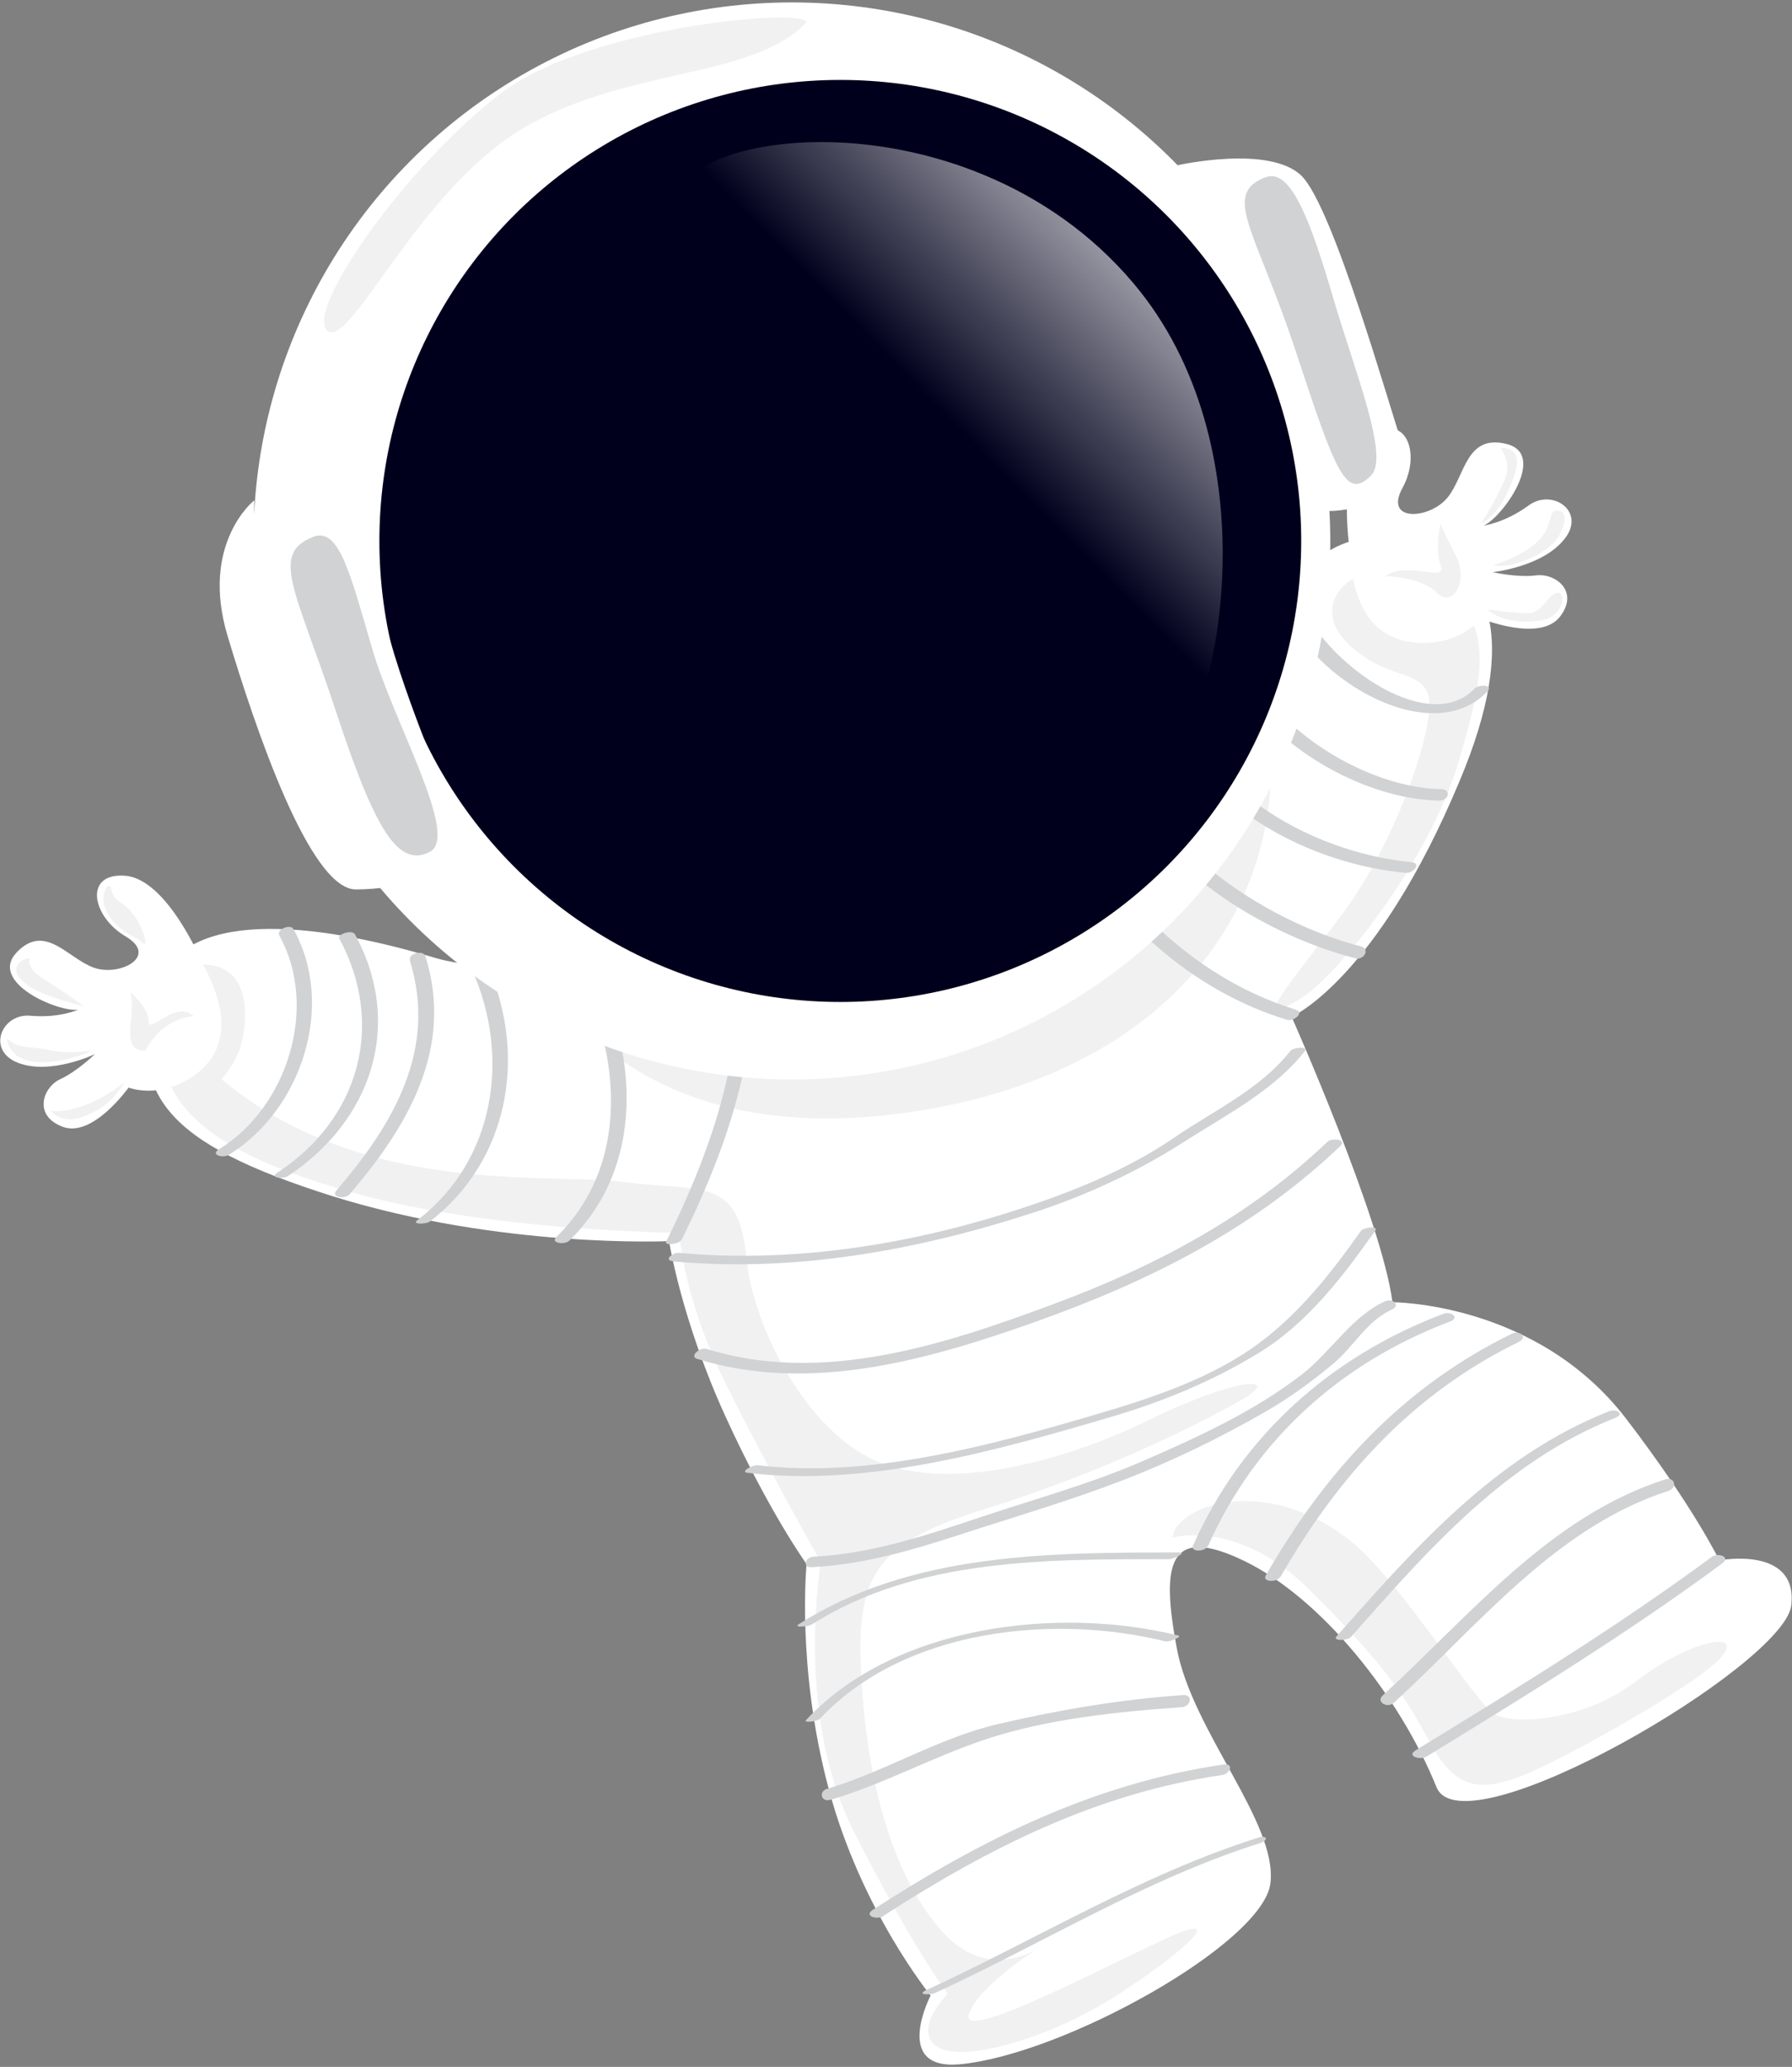 <svg xmlns="http://www.w3.org/2000/svg" xmlns:xlink="http://www.w3.org/1999/xlink" version="1.1" id="Layer_1" x="0px" y="0px" width="222px" height="256px" viewBox="0 0 222 256" enable-background="new 0 0 222 256" xml:space="preserve">
<rect x="0" y="0" width="222" height="256" fill="#808080" stroke="none"/>
<g>
	<path fill="#FFFFFF" d="M19.399 122.447c3.048-10.037 19.355-8.334 34.42-3.834c15.064 4.5 63.01-3.836 63.01-3.836 s24.778-5.853 33.037-23.853c8.26-18 13.345-26.377 24.309-23.919c10.891 2.4 14 12.2 6.7 29.6 c-10.358 24.855-20.869 29.328-20.869 29.328s11.17 25.1 12.5 35.358c0 0 17.912-0.047 29 14.5 c8.346 10.9 11.5 17.5 11.5 17.476s9.775-1.86 8.9 5.587c-0.885 7.448-40.621 30.662-43.945 22.5 c-4.555-11.228-14.182-23.337-23.779-28.002c-9.6-4.665-10.314 0.498-8.396 10.796c1.92 10.3 12.5 21.6 11.6 29.1 c-0.883 7.432-25.667 21.251-38.482 22.425c-8.447 0.773-3.617-8.518-3.617-8.518s-8.625-10.56-12.637-25.639 c-4.013-15.079-2.725-27.791-2.725-27.791s-4.574-6.295-10.055-18.295c-5.479-12-6.984-21.708-6.984-21.708 s-20.781 0.948-41.648-5.552C20.384 141.6 15.5 135.4 19.4 122.447z"/>
	<path fill="#F1F1F2" d="M70.732 125.196c0 0 11.3 18.1 44.6 12.125c28.625-5.125 42.125-23.398 42.125-42.332L70.732 125.2 z"/>
	<path fill="#F1F1F2" d="M23.232 119.696c0 0-5.199 6.84-2.44 13.977s12.404 11 22.4 13.9 c17.363 5 41 5.1 41 5.127s0.229 7.8 6 19.271s11.5 21.5 11.5 21.5s-3.25 18.8 4 33.2 s11.658 20.2 11.7 20.25s-4.343 4.331-1.408 6.5s13.569-0.75 21.909-6c8.341-5.25 15.341-11.5 5.841-7s-24.873 12.5-23.687 9 s8.437-8 8.437-8s-5.888 3.704-11.092-1.5s-9.385-15.25-10.521-29.75s0.613-18.777 15.113-23.264s26.5-10.486 31.75-13.486 s-0.25-3-11.5 2.5s-25.699 8.973-34.336 4.723s-14.699-17.006-15.414-24.723c-0.952-10.276-5.465-8.25-14.962-9.5 s-32.529 1.953-50.091-12.773c0 0 1.873-1.975 2.484-4.451C31.055 124.6 30.4 118.2 23.2 119.696z"/>
	<path fill="#F1F1F2" d="M145.275 190.446c0 0 8.082-2.375 17 6.5s11.75 13 14.8 18.75s6 6.2 10.8 4.5 s21.287-10.861 25-14.574s-3-2.926-10.5 2.824c-6.173 4.732-15.775 5.475-17.75 3.5c-3.4-3.4-11.742-16.728-17.473-21.223 C156.174 182.2 145.3 186.9 145.3 190.446z"/>
	<path fill="#F1F1F2" d="M174.175 71.17c-6.79-1.997-12.067 3.653-7.318 8.403s9.146 3.2 10.1 6.6 s-3.856 18.055-10.944 27.426c-6.535 8.642-11.467 14.209-4.835 10.039c4.708-2.96 15.902-17.041 19.538-29.34 S185.679 74.6 174.2 71.17z"/>
	<g>
		<g>
			<g>
				<path fill="#D0D2D3" d="M34.59 115.842c4.94 8.9 1 21.315-7.473 26.511c-1.117 0.7 0.5 1.1 1.2 0.7 c9.043-5.545 13.311-18.524 8.027-27.989C36.026 114.4 34.2 115.1 34.6 115.842L34.59 115.842z"/>
			</g>
		</g>
		<g>
			<g>
				<path fill="#D0D2D3" d="M42.017 116.205c5.77 10.7 2.5 22.379-7.619 29.01c-1.088 0.7 0.6 0.8 1.2 0.5 c10.385-6.829 14.478-18.732 8.381-29.99C43.625 115.1 41.8 115.7 42 116.205L42.017 116.205z"/>
			</g>
		</g>
		<g>
			<g>
				<path fill="#D0D2D3" d="M50.767 118.955c3.451 11.033-2.055 20.312-9.084 28.486c-0.789 0.9 1.1 1.1 1.6 0.5 c7.267-8.449 12.974-18.137 9.416-29.514C52.436 117.6 50.5 118.1 50.8 118.955L50.767 118.955z"/>
			</g>
		</g>
		<g>
			<g>
				<path fill="#D0D2D3" d="M58.517 120.205c4.756 10.7 2.8 23.563-6.789 30.906c-0.825 0.6 1.1 0.5 1.5 0.2 c9.784-7.501 12.122-20.547 7.211-31.594C60.198 119.1 58.3 119.8 58.5 120.205L58.517 120.205z"/>
			</g>
		</g>
		<g>
			<g>
				<path fill="#D0D2D3" d="M70.525 153.672c9.411-9.261 8.487-23.145 2.923-34.234c-0.379-0.756-2.273-0.163-1.932 0.5 c5.369 10.7 6.6 24.241-2.577 33.266C68.1 154 70 154.2 70.5 153.672L70.525 153.672z"/>
			</g>
		</g>
		<g>
			<g>
				<path fill="#D0D2D3" d="M84.444 153.56c5.084-10.298 8.819-20.778 9.004-32.372c0.008-0.507-1.921-0.177-1.932 0.5 c-0.183 11.501-3.957 21.922-8.996 32.128C82.279 154.3 84.2 154.1 84.4 153.56L84.444 153.56z"/>
			</g>
		</g>
		<g>
			<g>
				<path fill="#D0D2D3" d="M160.543 125.058c-9.943-3.064-18.193-9.881-24.175-18.282c-0.497-0.697-2.342 0.041-1.771 0.8 c6.127 8.6 14.6 15.6 24.8 18.718C160.229 126.6 161.7 125.4 160.5 125.058L160.543 125.058z"/>
			</g>
		</g>
		<g>
			<g>
				<path fill="#D0D2D3" d="M139.517 97.705c4.477 10.4 17.8 18.3 28.4 20.982c0.996 0.3 1.912-1.162 0.648-1.482 c-9.903-2.513-22.908-10.282-27.108-20.018C141.058 96.3 139.1 96.8 139.5 97.705L139.517 97.705z"/>
			</g>
		</g>
		<g>
			<g>
				<path fill="#D0D2D3" d="M144.767 88.955c4.491 11.3 17.8 18.1 29.4 19.154c0.894 0.1 1.998-1.201 0.689-1.325 c-11.024-1.049-23.847-7.589-28.129-18.346C146.371 87.6 144.5 88.2 144.8 88.955L144.767 88.955z"/>
			</g>
		</g>
		<g>
			<g>
				<path fill="#D0D2D3" d="M151.254 76.769c0.071 12.3 15.9 22.3 27.1 22.387c1.107 0 1.479-1.404 0.17-1.419 c-10.326-0.116-25.291-9.825-25.356-21.113C153.205 75.6 151.2 75.9 151.3 76.769L151.254 76.769z"/>
			</g>
		</g>
		<g>
			<g>
				<path fill="#D0D2D3" d="M158.767 72.955c0.609 9.2 17.9 20.7 25.5 12.678c0.797-0.84-1.091-0.872-1.564-0.373 c-6.377 6.725-21.514-5.47-22.002-12.822C160.652 71.8 158.7 72.2 158.8 72.955L158.767 72.955z"/>
			</g>
		</g>
		<g>
			<g>
				<path fill="#D0D2D3" d="M83.353 156.228c15.129 1.4 30.394-1.382 44.754-6.066c6.503-2.122 12.821-5.049 18.577-8.739 c5.145-3.299 11.116-6.332 14.945-11.215c0.522-0.665-1.419-0.499-1.793-0.021c-3.704 4.722-9.471 7.357-14.342 10.7 c-5.792 3.968-12.561 6.695-19.207 8.863c-13.488 4.4-28 6.734-42.175 5.421C83.396 155.1 82.1 156.1 83.4 156.2 L83.353 156.228z"/>
			</g>
		</g>
		<g>
			<g>
				<path fill="#D0D2D3" d="M86.418 168.323c13.986 4.3 28.6 0.1 41.871-4.613c14.037-5.004 26.867-11.394 37.745-21.753 c0.866-0.824-1.017-1.081-1.604-0.521c-9.774 9.308-21.247 15.365-33.808 20.041c-13.554 5.045-28.691 10.066-43.077 5.6 C86.759 166.8 85.3 168 86.4 168.323L86.418 168.323z"/>
			</g>
		</g>
		<g>
			<g>
				<path fill="#D0D2D3" d="M92.626 182.417c14.816 1.8 30.854-2.754 44.989-6.916c6.431-1.894 12.64-4.453 18.362-7.955 c6.007-3.676 10.389-9.456 14.394-15.117c0.459-0.648-1.46-0.414-1.777 0.035c-3.646 5.155-7.51 10.087-12.621 13.9 c-5.844 4.333-13.263 6.781-20.156 8.811c-13.158 3.875-28.234 7.965-41.978 6.3 C93.315 181.4 91.6 182.3 92.6 182.417L92.626 182.417z"/>
			</g>
		</g>
		<g>
			<g>
				<path fill="#D0D2D3" d="M100.632 194.098c6.295-0.325 12.266-2.062 18.229-4.007c6.684-2.18 13.451-4.152 20.018-6.669 c6.237-2.392 12.308-5.347 18.089-8.69c2.906-1.682 5.611-3.68 8.19-5.821c2.51-2.083 4.188-5.326 7.238-6.7 c1.214-0.547 0.124-1.455-0.826-1.027c-4.104 1.85-6.717 6.277-10.251 9.021c-5.935 4.606-12.986 7.821-19.843 10.8 c-6.399 2.773-13.099 4.604-19.698 6.807c-6.843 2.283-13.682 4.618-20.944 4.993C99.782 192.8 99.3 194.2 100.6 194.1 L100.632 194.098z"/>
			</g>
		</g>
		<g>
			<g>
				<path fill="#D0D2D3" d="M146.104 192.283c-15.963 0.003-33.178-0.009-47.116 8.866c-0.826 0.5 1.1 0.3 1.5 0.1 c13.079-8.327 29.42-8.131 44.384-8.134C145.289 193.1 147.1 192.3 146.1 192.283L146.104 192.283z"/>
			</g>
		</g>
		<g>
			<g>
				<path fill="#D0D2D3" d="M149.644 191.51c5.874-13.243 16.502-22.731 29.993-27.833c1.253-0.474 0.125-1.313-0.809-0.961 c-13.864 5.243-24.962 15.037-31.007 28.667C147.404 192.3 149.3 192.2 149.6 191.51L149.644 191.51z"/>
			</g>
		</g>
		<g>
			<g>
				<path fill="#D0D2D3" d="M146.029 202.585c-14.941-3.702-35.177-1.317-46.168 10.447c-0.377 0.4 1.4 0.2 1.742-0.172 c10.328-11.055 28.758-13.04 42.832-9.553C144.868 203.4 146.5 202.7 146 202.585L146.029 202.585z"/>
			</g>
		</g>
		<g>
			<g>
				<path fill="#D0D2D3" d="M102.922 222.904c6.632-1.953 12.694-5.338 19.25-7.5c7.647-2.522 16.248-3.399 24.236-3.957 c1.121-0.078 1.461-1.594 0.148-1.502c-7.75 0.541-15.352 1.828-22.913 3.591c-7.35 1.714-13.875 5.825-21.101 8 C101.354 221.8 101.7 223.3 102.9 222.904L102.922 222.904z"/>
			</g>
		</g>
		<g>
			<g>
				<path fill="#D0D2D3" d="M158.648 195.278c7.184-12.501 16.396-22.688 29.497-29.067c1.194-0.581 0.117-1.488-0.826-1.029 c-13.5 6.574-23.093 17.037-30.503 29.933C156.3 196 158.3 196 158.6 195.278L158.648 195.278z"/>
			</g>
		</g>
		<g>
			<g>
				<path fill="#D0D2D3" d="M167.383 202.722c9.508-10.74 19.06-21.713 32.733-27.118c1.256-0.496 0.109-1.161-0.768-0.814 c-14.096 5.572-23.953 16.795-33.767 27.882C165.017 203.3 167 203.2 167.4 202.722L167.383 202.722z"/>
			</g>
		</g>
		<g>
			<g>
				<path fill="#D0D2D3" d="M109.36 237.339c13.078-8.438 26.467-15.218 42.022-17.49c1.02-0.148 1.521-1.498 0.201-1.305 c-16.089 2.35-29.945 9.278-43.478 18.01C107.002 237.3 108.6 237.8 109.4 237.339L109.36 237.339z"/>
			</g>
		</g>
		<g>
			<g>
				<path fill="#D0D2D3" d="M172.636 210.933c10.474-9.571 20.065-21.775 34.038-26.271c1.176-0.379 0.81-1.813-0.383-1.43 c-14.395 4.632-24.166 16.863-34.962 26.729C170.364 210.8 171.9 211.6 172.6 210.933L172.636 210.933z"/>
			</g>
		</g>
		<g>
			<g>
				<path fill="#D0D2D3" d="M115.799 246.861c13.432-6.175 26.11-14.098 40.275-18.572c1.109-0.351 0.942-1.041-0.184-0.686 c-14.505 4.582-27.472 12.604-41.225 18.928C113.5 247.1 115.3 247.1 115.8 246.861L115.799 246.861z"/>
			</g>
		</g>
		<g>
			<g>
				<path fill="#D0D2D3" d="M212.104 192.801c-11.783 8.704-24.265 16.358-36.75 24c-1.116 0.7 0.5 1.2 1.3 0.8 c12.484-7.643 24.966-15.297 36.75-24C214.418 192.8 212.8 192.3 212.1 192.801L212.104 192.801z"/>
			</g>
		</g>
	</g>
	<path fill="#FFFFFF" d="M25.004 119.146c0 0-4.287-10.242-9.461-10.676c-5.173-0.435-4.217 5 0 7.5 c4.225 2.483-0.771 5.053-3.982 3.86c-3.213-1.192-5.994-5.544-9.5-1.866c-3.505 3.7 5.1 7.4 7.6 7.1 c0 0-2.31 1.061-5.898 0.74c-3.59-0.318-5.517 4.354-1.458 5.86c4.058 1.5 9.455-1.107 9.455-1.107s-2.161 2.113-4.288 3.1 c-2.128 0.975-3.445 4.5 0.3 5.907c3.72 1.4 8.154-4.86 8.154-4.86s3.802 1.5 7.996-1.414 C30.796 128.6 25.5 120.3 25 119.146z"/>
	<path fill="#FFFFFF" d="M167.21 68.098c0 0-1.751-10.964 2.539-14.069c4.288-3.105 6.4 2 4 6.4 c-2.36 4.3 3.4 3.9 5.6 1.172c2.169-2.713 2.265-7.878 7.303-6.609c5.04 1.268-0.458 9.021-2.831 10.1 c0 0 2.589-0.322 5.554-2.492c2.967-2.17 7.2 0.8 4.4 4.205c-2.738 3.425-8.858 4.06-8.858 4.06s3.021 0.7 5.4 0.4 c2.383-0.297 5.4 2 2.9 5.162c-2.511 3.141-9.737 0.186-9.737 0.186s-2.523 3.277-7.749 3 C167.198 79.2 167.4 69.4 167.2 68.098z"/>
	<g>
		<circle fill="#FFFFFF" cx="98.1" cy="67" r="66.7"/>
		<circle fill="#00001C" cx="104.1" cy="67" r="57.1"/>
		<path fill="#FFFFFF" d="M31.453 62.007c0 0-6.69 5.336-3.258 16.767s10.182 31.4 15.9 31.389s12.533-1.958 12.533-5.958 s-5.119-13.611-8.451-25.431S42.176 62.6 36.7 63.89S31.453 64.8 31.5 62.007z"/>
		<path fill="#D0D2D3" d="M38.823 66.489c-5.464 2.124-2.152 6.6 2.8 21.635s7.766 19.3 11.6 17.4 c3.767-1.879-4.364-15.864-7.064-25.016S42.051 65.2 38.8 66.489z"/>
		<path fill="#FFFFFF" d="M145.853 20.472c0 0 11.457-2.587 15.4 1.322c3.908 3.9 10.7 28 12.7 34 c2 5.958-6.646 7.495-9.199 7.495c-2.551 0-3.459-5.537-3.459-5.537s-3.489-12-7.29-20 C150.126 29.7 145.9 20.5 145.9 20.472z"/>
		<path fill="#D0D2D3" d="M156.751 21.958c-5.465 2.124-1.145 6.6 3.8 21.635c4.948 15 6.2 18.4 9.3 15.3 c2.305-2.304-1.957-12.733-4.656-21.885C162.508 27.9 160 20.7 156.8 21.958z"/>
		<linearGradient id="SVGID_1_" gradientUnits="userSpaceOnUse" x1="153.8" y1="19.8" x2="119.4" y2="53.8">
			<stop offset="0" style="stop-color:#FFFFFF"/>
			<stop offset="1" style="stop-color:#FFFFFF;stop-opacity:0"/>
		</linearGradient>
		<path fill="url(#SVGID_1_)" d="M83.482 27.245c-3.402-11.323 35.955-16.971 56.9 7.8 c16.947 20 11.1 52.4 4.5 59.019s-15.057-26.262-28.529-39.734C102.869 40.9 86.1 36.1 83.5 27.245z"/>
		<path fill="#F1F1F2" d="M99.732 2.979c2.188-2.188-26.27-0.078-37.674 8.57S37.826 38.2 40.5 40.9 s11.001-16.774 23.756-24.677S92.85 9.9 99.7 2.979z"/>
	</g>
	<path fill="#F1F1F2" d="M186.107 55.464c-0.67-0.071 1.4 1.3 0.3 3.953s-2.942 5.42-2.942 5.42s1.838-0.716 3.264-3.813 S188.743 55.7 186.1 55.464z"/>
	<path fill="#F1F1F2" d="M184.995 70c0 0 3.642-1.075 5.561-2.994s1.19-3.765 2.303-3.765s1.335 1.1 0.3 3.1 S187.378 70.6 185 70z"/>
	<path fill="#F1F1F2" d="M184.28 75.48c0 0 3.4 0.5 5.1 0.477s2.525-2.542 3.605-2.542s0.716 2.924-1.985 3.4 S185.591 76.8 184.3 75.48z"/>
	<path fill="#F1F1F2" d="M171.607 71.35c0 0 4.5 0.1 6.4 2.065s4.052-1.351 2.304-4.687s-1.826-3.892-1.826-3.892 s-0.794 3.1 0 5.248S174.424 69.4 171.6 71.35z"/>
	<path fill="#F1F1F2" d="M13.336 109.736c0 0-1.399 1.7 0.4 3.99s2.894 2 3.9 3.031s-0.146-3.274-2.419-4.776 S14.4 109.7 13.3 109.736z"/>
	<path fill="#F1F1F2" d="M2.032 119.946c-0.246 0.9 1.1 2.3 3.7 3.257s4.572 1.4 4.6 1.413s-1.413-1.095-3.325-2.335 s-3.658-2.106-3.325-3.585C3.611 118.7 2.4 118.7 2 119.946z"/>
	<path fill="#F1F1F2" d="M0.868 128.605c0 0 0 2.5 3.4 2.909s7.315-1.455 7.315-1.455s-2.689 0.598-5.459 0 S2.24 130 0.9 128.605z"/>
	<path fill="#F1F1F2" d="M15.425 134.092c0 0-1.424 2.387-3.502 3.479s-3.975 1.719-5.694 0 C6.229 137.6 9.9 138.3 15.4 134.092z"/>
	<path fill="#F1F1F2" d="M23.976 125.862c0 0-3.745 0.058-5.945 4.227c0 0-2.284 0.595-1.868-3.062s-0.051-4.156-0.051-4.156 s2.318 1.9 2.3 3.627S21.814 123.7 24 125.862z"/>
</g>
</svg>
